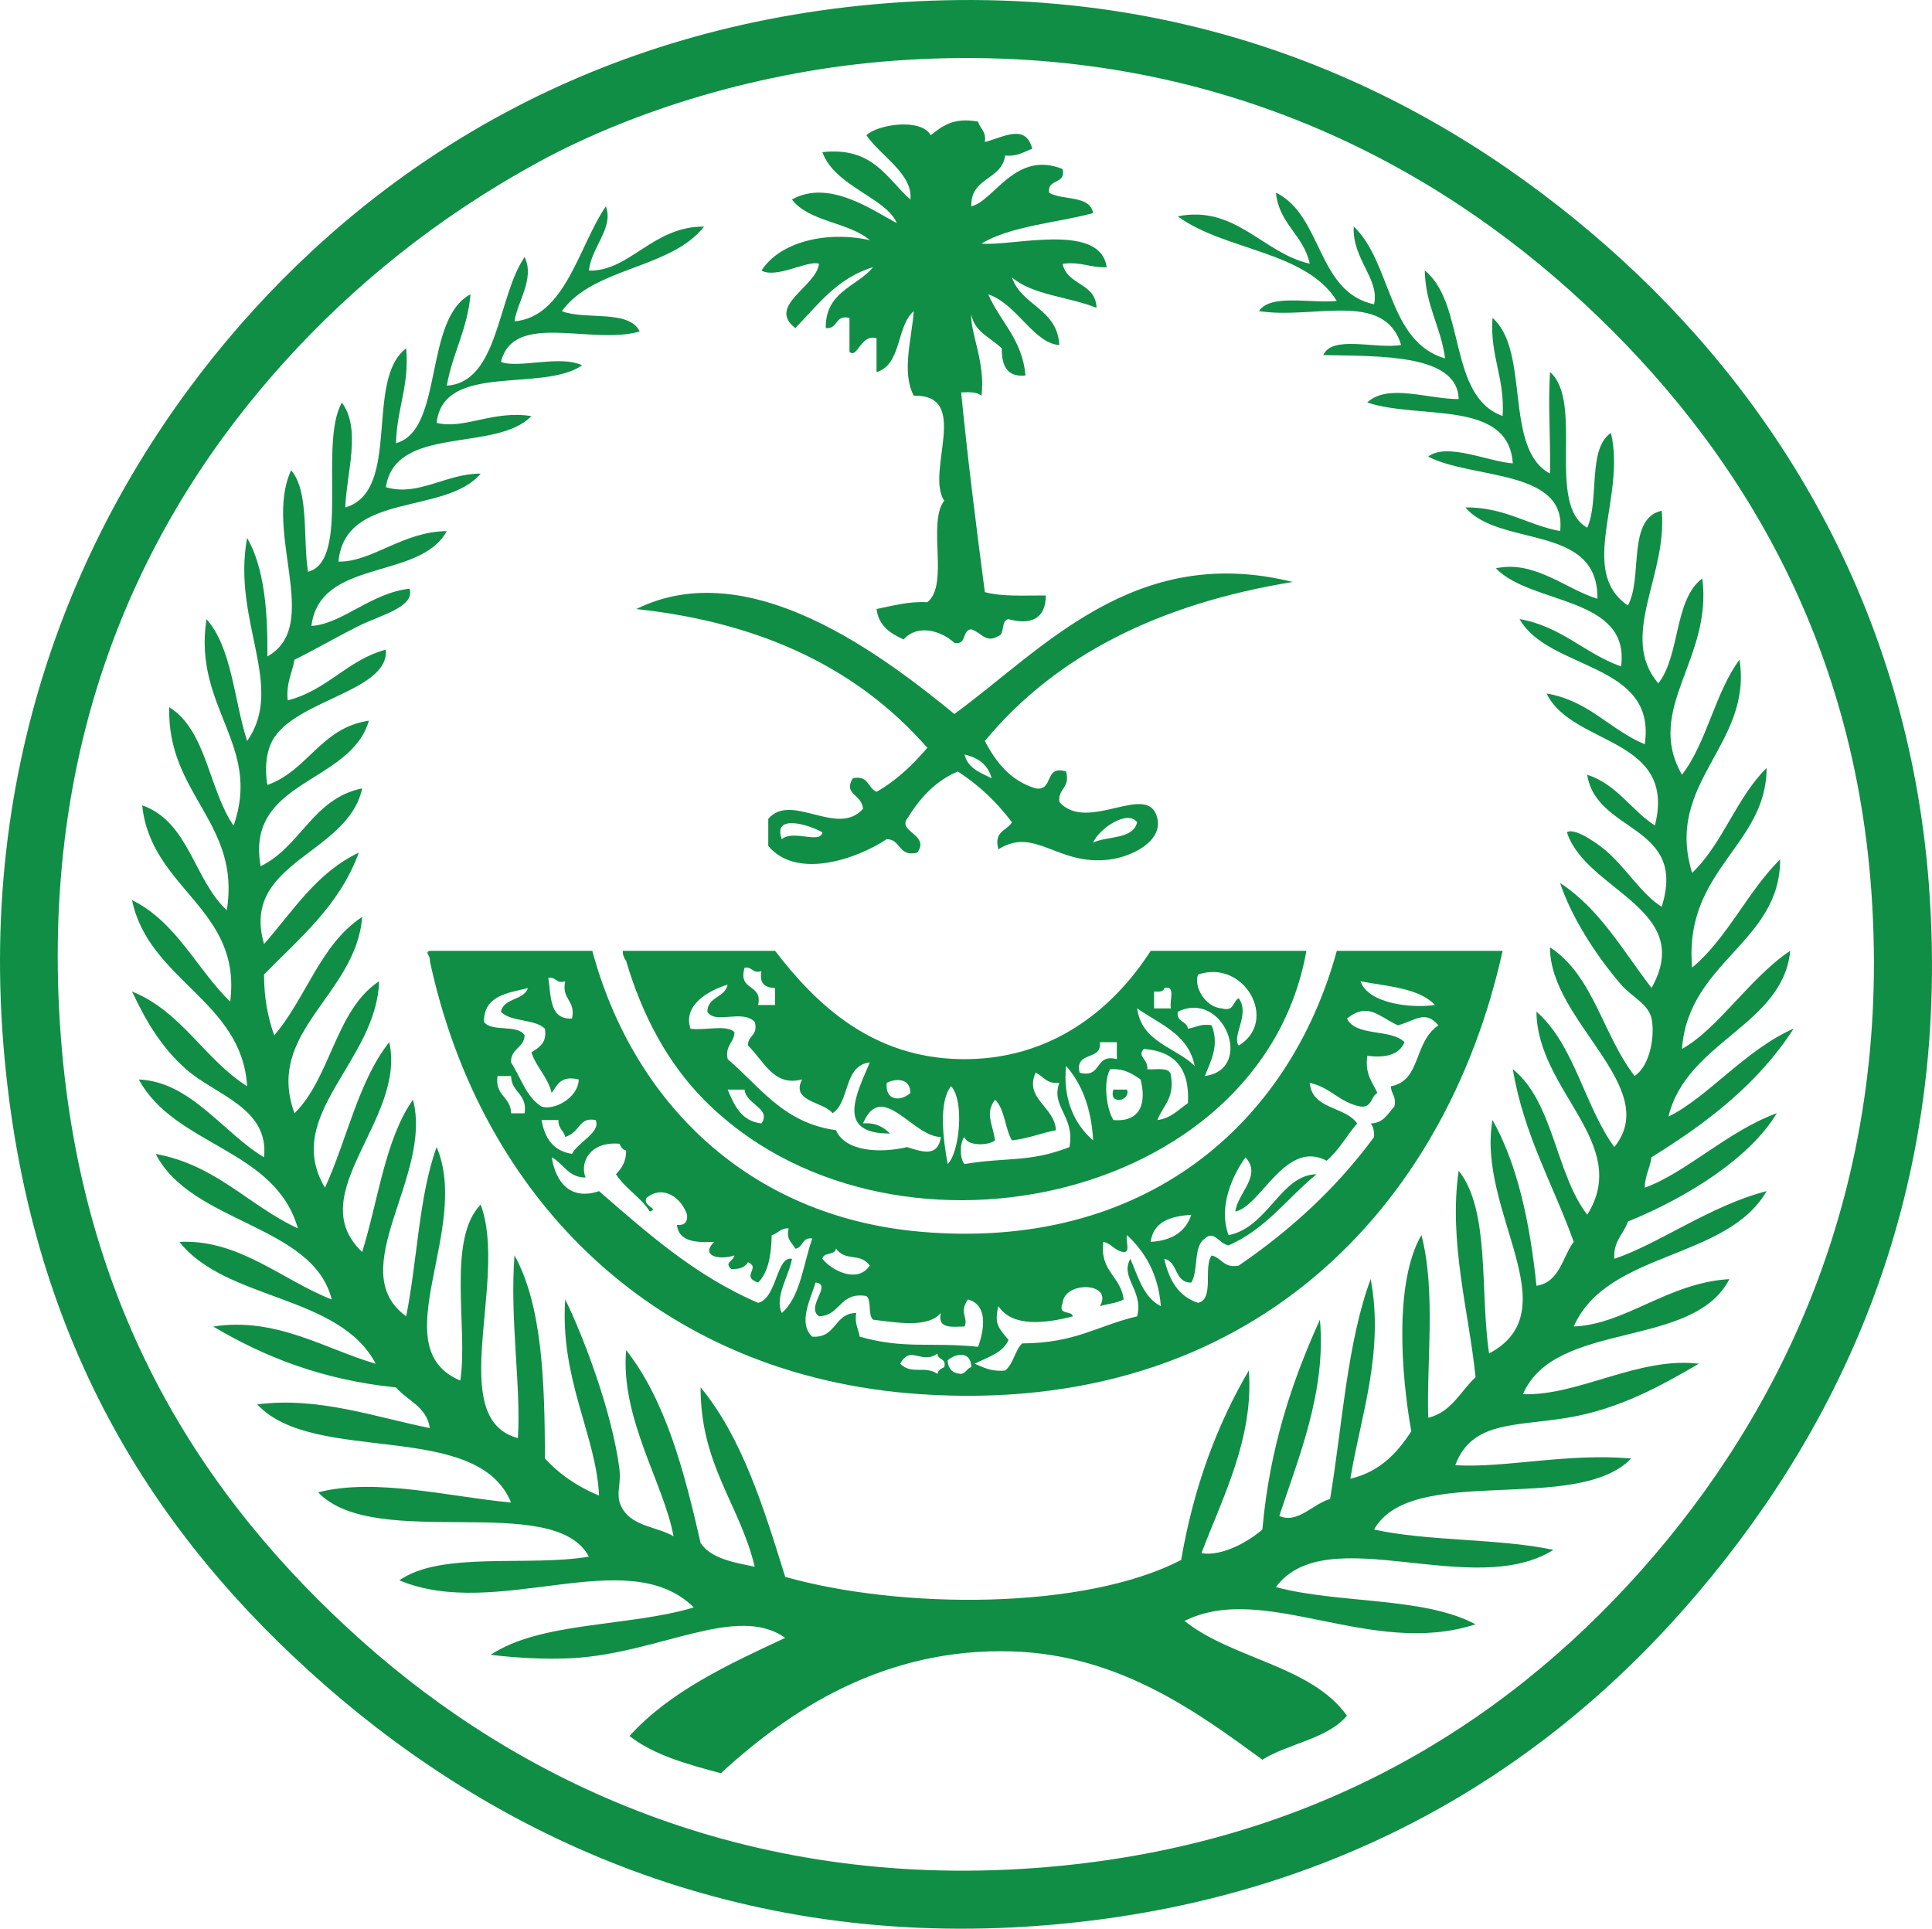 <?xml version="1.0" encoding="UTF-8"?>
<svg id="Layer_1" data-name="Layer 1" xmlns="http://www.w3.org/2000/svg" viewBox="0 0 812.92 811.49">
  <defs>
    <style>
      .cls-1 {
        fill: #108e45;
        stroke-width: 0px;
      }
    </style>
  </defs>
  <path class="cls-1" d="M373.1,1.36c134.15-10.49,233.9,41.34,303.3,102.52,68.95,60.8,126.5,150.49,135.27,269.12,9.93,134.21-40.89,233.12-102.52,303.3-63.08,71.83-151.39,124.53-270.54,133.85-129.45,10.13-230.08-38.21-301.87-101.1C64.5,645.78,11.5,562.88,1.46,439.93c-10.72-131.22,39.28-234.25,99.68-303.3C161.05,68.13,250.29,10.96,373.1,1.36ZM226.44,68.28c-42.91,23.4-77.91,52.08-106.79,84.01C61.05,217.08,15.71,309.73,25.66,437.08c8.88,113.6,58.81,192.84,126.73,253.46,64.97,57.99,159.99,104.52,283.36,95.4,113.12-8.36,195.51-58.5,254.89-125.3,58.92-66.29,105.42-160.79,96.82-284.79-7.98-115.11-63.13-196.4-126.73-253.46-64.54-57.91-159.22-106.11-284.79-96.83-55.48,4.1-109.31,20.79-149.52,42.72Z"/>
  <g>
    <path class="cls-1" d="M411.55,51.19c.82,2.98,3.53,4.06,2.84,8.55,7.74-1.91,17.13-8,19.94,2.85-3.48,1.27-6.18,3.32-11.39,2.85-1.42,10.45-14.66,9.07-14.24,21.36,9.52-2.14,18.58-23.78,38.45-15.66,1.47,6.69-6.65,3.79-5.7,9.97,5.69,3.33,17.17.87,18.51,8.55-15.73,4.21-34.5,5.36-46.99,12.81,12.31,1.37,50.08-9.29,52.68,9.97-6.98.33-10.78-2.51-18.51-1.43,1.79,9.13,13.97,7.87,14.24,18.51-11.48-4.66-26.95-5.32-35.6-12.82,4.08,12.05,19.14,13.13,19.94,28.48-10.81-.74-17.78-17.23-29.9-21.36,5.01,11.61,14.35,18.87,15.66,34.17-7.91.79-9.99-4.25-9.97-11.39-4.5-4.52-11.36-6.68-12.82-14.24-.49,7.63,6.11,20.45,4.27,34.18-1.68-1.64-5.03-1.61-8.54-1.43,2.81,28.51,6.33,56.32,9.97,84.01,7.03,1.99,16.65,1.39,25.63,1.42.06,10.08-6.65,12.5-15.67,9.97-3.33.46-1.38,6.21-4.27,7.12-5.38,3.09-6.91-1.35-11.39-2.85-4.02.26-1.77,6.77-7.12,5.7-6.17-5.65-15.94-7.65-21.36-1.43-5.54-2.53-10.49-5.65-11.39-12.82,6.77-1.29,12.9-3.23,21.36-2.85,9.33-7.28-.12-33.35,7.12-42.72-8.05-12.04,11.48-44.8-12.82-44.14-5.21-10.02-.89-23.6,0-35.6-7.41,6.35-5.01,22.52-15.66,25.63v-14.24c-6.73-1.91-8.09,8.9-11.39,5.7v-14.24c-6.25-1.5-4.68,4.81-9.97,4.27-.23-15.41,13.04-17.34,19.94-25.63-15,4.46-23.17,15.75-32.75,25.63-12.14-9.34,8.8-17.36,9.97-27.05-4.45-1.73-17.86,6.38-24.21,2.85,7.49-11.75,26.69-16.9,45.56-12.81-8.96-7.65-25.59-7.64-32.75-17.09,15.43-8.64,33.59,4.28,44.14,9.97-4.19-10.53-26.23-15.53-31.32-29.9,21.31-2.33,26.95,11.02,37.02,19.93,1.21-10.72-12.79-18.51-18.51-27.06,4.87-4.59,23-7.31,27.06,0,4.83-3.71,9.44-7.64,19.94-5.7Z"/>
    <path class="cls-1" d="M543.97,244.85c-56.34,9.16-99.95,31.05-129.58,66.93,4.75,9.02,10.8,16.73,21.36,19.93,7.85,1.2,3.34-9.96,12.82-7.12,1.84,7.06-3.44,7-2.84,12.82,11.94,13.53,37.81-9.28,41.29,7.12,1.99,9.39-10.44,15.8-19.94,17.09-22,2.98-31.51-14.1-46.99-4.27-2.09-7.79,3.63-7.76,5.7-11.39-6.32-8.4-13.83-15.59-22.78-21.36-9.68,4.09-16.1,11.43-21.36,19.94-3.85,5.38,9.8,6.83,4.27,14.24-8.04,1.87-6.7-5.64-12.82-5.7-12.68,8.4-37.89,17.13-49.84,2.85v-11.39c9.68-11.42,29.16,7.96,39.87-4.27-.43-6.06-8.52-6.04-4.28-12.82,6.64-1.42,6.28,4.16,9.97,5.7,8.48-4.81,15.22-11.36,21.36-18.51-28.11-32.17-67.99-52.57-122.46-58.38,47.85-23.75,104.58,20.32,133.85,44.14,37.04-26.98,75.68-72.13,142.39-55.53ZM417.25,327.44c-1.52-5.6-5.57-8.67-11.4-9.97,1.36,5.76,6.62,7.62,11.4,9.97ZM459.96,354.49c6.19-2.83,16.79-1.25,18.51-8.54-4.26-5.52-16.18,2.95-18.51,8.54ZM328.96,353.07c4.76-4.1,16.15,2.16,17.09-2.84-5.14-3.09-21.19-8.16-17.09,2.84Z"/>
  </g>
  <path class="cls-1" d="M262.04,400.06h64.08c17.45,22.74,40.96,45.04,78.32,45.57,37.41.53,63.65-20.56,79.74-45.57h65.5c-18.94,106.81-177.08,139.86-253.46,62.66-15.37-15.54-26.02-35.58-32.75-58.38-.75-1.15-1.48-2.31-1.42-4.28ZM318.99,422.84h7.12v-7.12c-4.09-.18-6.76-1.78-5.7-7.12-4.03,1.18-3.69-2-7.12-1.43-2.94,10.06,7.74,6.5,5.7,15.67ZM504.1,410.03c-1.95,4.91,2.91,13.74,9.97,14.24,5.31,1.51,4.6-3,7.12-4.27,4.96,6.67-2.98,15.73,0,19.94,17.03-10.39,2.41-36.57-17.09-29.9ZM290.52,432.81c5.73.92,15.14-1.85,18.51,1.42-.08,4.67-4.05,5.44-2.85,11.39,13.59,11.57,23.42,26.88,45.57,29.9,3.89,8.99,18.41,9.82,29.9,7.12,6.84,2.19,13,4.16,14.24-4.28-11.61.16-24.97-24.3-32.75-5.7,5.64-.42,8.7,1.74,11.39,4.27-22.98.13-14.28-16.36-8.55-29.9-11.14,1.2-8.24,16.44-15.66,21.36-3.95-5.03-17.71-4.76-12.82-14.24-12.04,3.26-16.17-7.98-22.78-14.24-.15-4.42,4.48-4.07,2.84-9.97-5.43-5.45-16.72,1.24-19.93-4.27.15-6.5,7.48-5.81,8.54-11.39-8.47,2.6-18.84,8.77-15.66,18.51ZM485.59,417.15v7.12h7.12c-.86-2.93,2.29-9.89-2.85-8.54-.24,1.66-2.25,1.55-4.27,1.43ZM502.68,448.47c-2.67-13.46-14.75-17.52-24.21-24.21,1.87,14.27,16.03,16.25,24.21,24.21ZM495.56,425.69c-.67,4.47,3.84,3.76,4.28,7.12,3.34-.45,5.34-2.25,9.97-1.43,3.35,8.4-.32,14.94-2.85,21.36,21.06-2.82,7.98-36.51-11.39-27.06ZM454.26,451.32c9.64,2.52,6.08-8.16,15.67-5.7v-7.12h-7.12c.97,8.09-10.75,3.49-8.55,12.82ZM482.75,449.9c4.03.24,9.77-1.22,9.97,2.85,1.52,9.59-3.57,12.57-5.7,18.51,5.87-.78,8.83-4.46,12.82-7.12.83-14.59-5.65-21.88-18.51-22.79-3.14,3.01,1.83,4.21,1.43,8.55ZM459.96,479.8c-.75-13.49-4.73-23.74-11.39-31.33-1.41,13.07,3.04,24.28,11.39,31.33ZM468.51,471.25c11.7,1.04,13.89-7.64,11.39-17.09-3.41-2.29-6.7-4.68-12.82-4.27-3.05,5.61-1.4,17.07,1.43,21.36ZM444.3,475.53c-6.36,1.23-11.66,3.53-18.51,4.27-3-5.07-2.96-13.18-7.12-17.09-4.33,5.84-1.01,9.93,0,17.09-2.74,2.32-11.92,2.46-12.82-1.43-2.09,2.07-2.09,9.32,0,11.39,17.9-2.97,27.36-.57,44.14-7.12,2.39-13.16-7.94-16.83-4.27-27.06-5.38.63-6.69-2.81-9.97-4.27-4.9,11.05,7.98,14.13,8.55,24.21ZM373.1,455.59c-.75,7.94,6.12,7.81,9.97,4.27-.04-5.94-5.54-6.41-9.97-4.27ZM398.74,489.76c5.01-4.71,7.16-26.7,1.42-32.75-5.23,6.51-3.39,22.02-1.42,32.75ZM320.42,472.68c4.26-6.41-6.66-8-7.12-14.24h-7.12c2.8,6.69,5.71,13.28,14.24,14.24Z"/>
  <path class="cls-1" d="M468.51,458.44h5.7c1.66,4.94-7.96,6.62-5.7,0Z"/>
  <path class="cls-1" d="M747.6,468.41c-11.42,18.96-37.7,35.4-62.65,45.56-1.74,5.38-6.2,8.04-5.7,15.67,18.84-6.33,40.31-22.35,64.08-28.48-16.84,29.21-67.04,25.05-81.17,56.96,21.9-.89,39.52-18.38,65.5-19.94-15.27,29.83-73.2,16.98-86.86,48.41,23.31.83,48.5-15.86,74.04-12.82-14.43,8.34-32.73,19.09-55.53,22.78-22.31,3.62-40.06,1.43-46.99,19.94,21.23,1.22,46.97-5.19,74.04-2.84-22.97,23.83-92.43,1.74-108.21,29.9,22.97,5.04,52.35,3.65,75.47,8.55-34.09,21.38-95.39-13.14-116.77,15.66,26.18,7.05,62.43,4.03,84.01,15.67-44.02,14.29-88.85-18.2-122.46-1.43,20.04,16.03,53.36,18.79,68.35,39.87-8.24,9.79-24.46,11.61-35.6,18.51-27.5-20.11-60.32-44.19-105.37-45.56-53.49-1.63-93.3,24.43-122.46,51.26-14.25-3.78-28.34-7.72-38.45-15.66,16.91-18.69,41.23-29.97,65.5-41.29-20.3-14.52-53.26,6.63-89.71,8.54-11.49.6-24.12-.17-34.18-1.42,21.06-14.06,58.5-11.76,85.44-19.94-27.9-27.58-82.68,5.9-123.88-11.39,17.51-12.39,54.15-5.65,79.74-9.96-14.62-27.75-90.03-1.94-113.91-27.06,24.15-6.29,56.24,2.06,81.16,4.27-14.3-35.07-83.16-15.56-106.79-41.29,25.97-3.33,49.95,5.49,72.62,9.97-1.38-9.07-9.41-11.47-14.24-17.09-31.01-3.17-55.46-12.89-76.89-25.63,26.47-4.15,47.34,9.61,68.35,15.66-15.36-29.25-62.88-26.35-82.59-51.26,25.03-1.3,43.53,16.28,64.08,24.21-7.83-31.57-59.21-31.92-74.04-61.23,25.63,4.75,39.05,21.71,59.81,31.33-9.55-33.65-51.84-34.56-66.93-62.66,21.84.94,35.47,22.43,52.68,32.75,2.26-20.79-20.6-26.28-32.75-37.02-10.57-9.35-17-20.44-22.78-32.75,20.95,8.48,30.38,28.47,48.41,39.87-2.11-35.95-41.56-44.71-48.41-78.32,18.74,9.27,27.11,28.9,41.29,42.72,5.06-39.23-33.42-47.27-37.02-82.59,19.7,6.88,21.77,31.39,35.6,44.14,5.98-36.84-25.3-48.74-24.21-85.44,15.77,9.86,16.58,34.68,27.06,49.84,12.04-33.96-17.2-49.79-11.39-86.86,10.74,12.05,11.53,34.03,17.09,51.26,16.23-23.21-6.49-50.45,0-85.44,7.12,12.34,8.68,30.25,8.54,49.84,23.27-13.01-1.92-52.39,9.97-78.32,7.67,8.94,4.86,28.37,7.12,42.72,18.07-4.72,4.29-53.62,14.24-71.2,8.29,11.16,1.93,29.62,1.43,44.14,23.86-6.99,7.95-53.76,25.63-66.93,1.37,16.09-4.03,25.4-4.27,39.87,20.17-5.46,11.46-52.14,31.33-62.65-1.26,14.88-7.57,24.7-9.97,38.45,21.88-1.39,21.28-37.57,32.75-54.11,4.36,9.14-3.08,18.73-4.27,27.05,21.41-1.86,27.07-31.78,38.45-48.41,3.44,9.16-6.27,17.44-7.12,27.06,17.07.45,26.88-18.68,48.41-18.51-13.91,17.89-46.57,17.03-59.81,35.6,9.94,3.82,28.36-.83,32.75,8.54-20.32,5.87-53.07-8.74-58.38,12.81,7.36,2.84,25.1-3.05,34.17,1.43-16.9,11.58-58.42-1.47-61.23,24.21,11.63,2.86,23.82-5.45,39.87-2.85-14.94,15.43-57.25,3.5-61.23,29.9,13.77,4.08,25.36-5.82,39.87-5.7-14.7,17.57-57.11,7.44-59.81,37.02,14.12.23,27.06-12.71,45.56-12.82-11.4,20.88-53.32,11.23-56.95,39.87,12.74-.68,24.99-13.84,41.29-15.66,2.47,7.76-12.46,11.19-21.36,15.66-9.59,4.82-19.67,10.65-27.05,14.24-.97,5.67-3.6,9.69-2.85,17.09,16.65-4.23,24.88-16.89,41.29-21.36,1.46,17.23-36.28,20.81-46.99,37.02-3.32,5.02-4.12,12.82-2.85,19.93,17.16-6.1,22.45-24.06,42.72-27.05-7.84,26.84-52.11,24.74-45.56,61.23,16.93-8.22,21.87-28.44,42.72-32.75-5.97,28-51.42,30.8-41.29,65.5,12.23-13.88,22.12-30.09,39.87-38.45-8.12,22.26-24.86,35.9-39.87,51.26-.02,9.98,1.68,18.25,4.27,25.63,13.38-15.57,19.47-38.43,37.02-49.83-2.56,32.94-41.11,48.16-28.48,82.59,15.33-15.05,17.27-43.49,35.6-55.54-1.02,33.87-40.89,56.33-22.78,86.86,9.27-20.16,14.03-44.83,27.05-61.23,7.28,32.52-37.12,63.96-11.39,88.28,6.77-21.71,9.6-47.35,21.36-64.08,8.56,32.07-29.64,71.7-2.85,91.13,4.7-23.3,5.33-50.69,12.82-71.2,14.71,34.68-23.08,84.44,9.97,98.25,3.33-22.14-5.76-59.35,8.55-74.05,11.79,31.53-15.17,90.05,15.66,98.25,1.41-21.83-3.45-49.71-1.42-76.89,11.65,21.1,12.71,52.79,12.81,85.44,6.1,6.71,13.73,11.9,22.78,15.66-1.18-25.45-16.54-48.92-14.24-82.59,8.08,16.58,19.75,47.76,22.78,71.2.96,7.43-2.13,11.36,1.43,17.09,4.57,7.38,14.47,7.38,21.36,11.39-4.03-22.16-22.43-49.63-19.94-78.32,16.5,21,24.39,50.6,31.33,81.17,4.4,6.52,13.7,8.13,22.78,9.97-6.37-26.38-22.82-42.68-22.78-75.47,17.4,21.04,26.49,50.4,35.6,79.74,48.53,13.71,125.74,14.08,166.6-7.12,5.28-30.79,15.15-57,28.48-79.74,2.16,28.74-11.39,54.1-19.93,76.89,8.41,1.43,19.5-4.59,25.63-9.97,3.04-34.45,12.51-62.48,24.21-88.28,2.73,30.26-9.11,58.28-17.09,82.59,7.73,3.48,14.32-5.28,21.36-7.12,5.23-31.32,7.17-65.93,17.09-92.56,5.81,30.97-4.4,58.25-8.55,84.01,12.32-2.87,19.64-10.74,25.63-19.94-4.29-24.04-7.19-62.88,4.27-82.59,6.15,23.61,2.13,53.48,2.85,76.89,9.92-2.42,13.53-11.15,19.93-17.09-2.83-27.65-11.4-56.8-7.12-86.86,13.33,16.56,8.89,50.91,12.81,76.89,34.23-18.23-5.31-59.81,1.43-98.25,10.57,18.85,15.73,43.13,18.51,69.78,9.84-1.55,10.82-11.97,15.66-18.51-8.62-24.13-20.89-44.61-25.63-72.62,17.16,13.69,17.94,43.76,31.32,61.23,18.84-29.97-21.09-52.02-21.36-85.44,15.98,13.92,20.16,39.65,32.75,56.96,20.37-25.05-27.24-52.95-27.05-84.01,18.2,11.7,22.45,37.35,35.6,54.11,7.06-4.76,8.5-18.12,7.12-24.21-1.4-6.16-8.37-9.1-12.82-14.24-11.24-13.01-21.32-29.43-25.63-42.72,16.68,10.85,26.47,28.59,38.45,44.14,18.69-33.33-27.72-40.92-35.6-65.5,3.02-2.02,11.68,3.89,15.66,7.12,8.68,7.05,15.85,19.18,24.21,24.21,10.95-34.72-27.61-30.88-31.33-55.54,12.54,4.07,18.39,14.84,28.48,21.36,9.39-37.4-34.96-33.39-45.57-55.54,17.85,3.04,26.56,15.21,41.29,21.36,5.22-34.65-40.34-30.85-52.68-52.68,17.76,3.13,27.32,14.45,42.72,19.93,3.94-29.58-37.78-25.82-52.68-41.29,16.33-3.5,29.26,8.7,42.72,12.82.49-31.82-41.25-21.41-55.54-38.45,16.69-.08,25.87,7.35,39.87,9.97,2.89-26.2-37.06-21.74-55.53-31.33,7.75-6.07,25.24,2.09,35.6,2.85-1.8-27.16-39.62-18.29-61.23-25.63,8.63-8.15,25.49-1.38,38.45-1.43-.43-19.04-33.26-18-56.96-18.51,3.76-8.58,22.29-2.39,32.75-4.27-7.05-23.15-36.9-10.59-59.81-14.24,4.94-7.4,21.55-3.13,32.75-4.27-13.05-21.12-47.24-21.11-66.93-35.6,24.33-4.86,35.8,15.47,55.54,19.93-2.58-12.13-12.87-16.56-14.24-29.9,19.78,9.65,17.07,41.79,41.3,46.99,2.49-10.59-9.31-19.15-8.55-32.75,16.05,15.27,14.21,48.44,38.44,55.53-1.76-13.42-8.26-22.11-8.54-37.02,17.33,14,9.65,53,32.75,61.23,1-16.18-5.37-25-4.27-41.29,16.03,13.88,4.6,55.21,24.21,65.5.23-17.17-.86-27.28,0-42.72,14.46,12.6-1.78,55.9,15.66,65.5,5.19-11.43.03-33.2,9.97-39.87,6.47,27.18-14.23,57.85,7.12,72.62,6.47-11.57-.54-36.62,14.24-39.87,2.58,27.18-18.29,52.75-1.43,72.62,9.26-11.62,6.54-35.23,18.51-44.14,4.44,33.93-24.49,54.84-8.54,82.59,10.52-13.69,13.88-34.54,24.21-48.41,5.55,35.99-31.8,51.53-19.94,89.71,12.87-12.28,18.64-31.67,31.33-44.14,0,32.76-35.01,42.83-31.33,84.01,14.96-12.57,23.18-31.88,37.02-45.56.17,34.83-38.66,42.97-41.29,79.74,15.01-8.25,28.74-30.11,45.56-41.29-3.15,31.5-43.6,38.04-51.26,69.78,16.29-7.92,32.53-28.22,52.68-37.02-14.86,23.11-36.32,39.62-59.81,54.11-.64,4.59-2.73,7.71-2.85,12.82,17.16-6.11,35-23.86,55.54-31.33Z"/>
  <path class="cls-1" d="M180.87,400.06h68.35c17.1,63.46,65.51,111.86,138.12,118.19,94.29,8.22,155.26-45.34,175.14-118.19h69.77c-23.93,108.2-106.12,195.84-244.91,186.54-111.26-7.46-185.12-82.64-206.47-182.26.3-2.44-2.43-3.69,0-4.28ZM240.68,428.54c1.69-7.86-4.54-7.8-2.85-15.67-4.03,1.18-3.69-2-7.12-1.42,1.24,7.78.38,17.65,9.97,17.09ZM603.78,422.84c-6.65-7.12-19.74-7.79-31.33-9.97,3.29,9.54,21.77,11.44,31.33,9.97ZM203.65,429.96c3.15,4.45,14.38.82,17.09,5.7-.28,5.41-5.99,5.41-5.7,11.4,4.15,6.29,6.35,14.53,12.82,18.51,5.16,1.8,15.42-3.53,15.66-11.39-7.53-1.83-9.06,2.33-11.39,5.7-1.69-6.85-6.39-10.7-8.55-17.09,3.13-2.09,6.67-3.77,5.7-9.97-4.33-4.21-14.34-2.75-18.51-7.12,1.17-5.95,9.55-4.69,11.39-9.97-8.8,2.12-18.61,3.22-18.51,14.24ZM588.12,431.38c-8.08-3.74-12.45-9.88-21.36-2.84,3.66,7.74,18.6,4.18,24.21,9.97-2.1,5.02-7.47,6.77-15.66,5.7-1.11,7.75,2.18,11.1,4.27,15.66-2.84,1.43-2.25,6.3-7.12,5.7-8.8-1.64-12.72-8.16-21.36-9.96.97,11.37,14.94,9.75,19.94,17.09-4.41,5.09-7.71,11.28-12.82,15.67-17.35-9.22-27.72,19.34-38.45,21.36,1.1-8.05,11.36-15.1,4.28-22.78-5.23,7.3-11.59,20.43-7.12,32.75,16.63-3.3,21.97-25.48,37.02-25.63-12.3,10.01-21.42,23.2-37.02,29.9-3.89-.56-6.07-6.58-9.97-2.85-4.96,3.11-2.59,13.55-5.7,18.51-7.25.14-5.43-8.81-11.39-9.97,2.02,8.9,5.99,15.85,14.24,18.51,6.96-1.59,2.1-15,5.7-19.94,4.28.94,4.97,5.47,11.39,4.27,21.97-15.05,41.28-32.76,56.96-54.11.1-2.48-.32-4.43-1.43-5.7,5.52-.17,7.2-4.19,9.97-7.12,1.03-4.35-1.45-5.19-1.43-8.54,12.77-2.35,9.39-18.47,19.94-25.63-5.6-6.69-9.76-1.88-17.09,0ZM215.05,468.41h5.7c1.23-8.35-5.61-8.63-5.7-15.66h-5.7c-1.23,8.35,5.61,8.63,5.7,15.66ZM240.68,485.49c2.53-5.02,12.22-9.02,9.97-14.24-7.31-1.37-6.14,4.94-12.81,7.12-.61-2.71-3.07-3.57-2.85-7.12h-7.12c1.32,7.7,4.97,13.07,12.82,14.24ZM259.19,494.04c2.31-2.44,4.31-5.19,4.27-9.97-1.59-.3-2.21-1.58-2.84-2.84-12.42-1.07-16.77,7.85-14.24,14.24-7.47-.13-9.26-5.93-14.24-8.54,1.69,10.42,7.76,18.3,19.93,14.24,20.32,17.65,40.37,35.58,66.93,47,8-1.99,7.62-19.88,14.24-18.51-1.15,6.95-7.52,16.17-4.28,22.78,7.88-6.84,8.96-20.46,12.82-31.33-4.47-.67-3.76,3.83-7.12,4.27-1.26-2.53-3.97-3.62-2.84-8.54-3.54-.22-4.41,2.24-7.12,2.84-.14,8.4-1.44,15.66-5.7,19.94-7.56-2.51,1.32-6.19-4.27-8.55-1.21,2.12-3.59,3.07-7.12,2.85-2.86-2.9.63-2.79,1.43-5.7-7.32,2.25-14.2-.16-8.55-5.7-8.03.43-14.9-.28-15.66-7.12,3.11.26,4.53-1.16,4.27-4.27-2.28-7.06-10.01-12.87-17.09-7.12-1.88,3.56,5.63,4.46,1.42,5.7-3.9-6.07-10.34-9.59-14.24-15.66ZM484.17,522.52c8.98-.52,14.71-4.29,17.09-11.39-8.92.57-16.01,2.97-17.09,11.39ZM472.78,526.79c-3.79-.48-4.99-3.55-8.54-4.27-1.6,12.52,7.43,14.4,8.54,24.21-2.69,1.58-6.73,1.81-9.97,2.84,5.85-10.2-14.93-10.66-15.66-1.42-2.25,5.57,3.7,2.94,4.27,5.7-11.51,2.99-25.46,4.67-31.33-4.28-1.98,7.88.48,9.43,4.27,14.24-2.51,5.55-8.89,7.24-14.24,9.97,3.69,1.53,6.98,3.46,12.82,2.85,3.46-2.71,4.04-8.3,7.12-11.39,22.8-.17,31.25-7.35,48.41-11.39,2.82-10.92-7.39-16.3-2.84-24.21,3.27,7.65,5.53,16.3,12.82,19.93-1.09-13.62-6.64-22.79-14.24-29.9-.78,2.07,1.66,7.36-1.43,7.12ZM346.05,529.64c3.96,5.05,14.89,10.48,19.93,2.84-4.32-5.72-9.92-1.4-14.24-7.12-.39,2.93-5.31,1.34-5.7,4.28ZM341.77,562.39c10.24.75,9.09-9.9,18.51-9.96-.82,4.62.97,6.62,1.43,9.96,18.87,5.37,29.68,2.21,49.84,4.27,2.59-7.18,4.3-17.56-4.28-19.93-3.91,5.62.31,7.74-1.43,11.39-5.33.12-11.52,1.08-9.97-5.7-5.46,6.51-18.85,3.99-28.48,2.84-2.37-1.9-.48-8.07-2.85-9.97-11.35-1.86-10.75,8.24-19.93,8.55-5.79-4.11,5.85-13.38-1.43-14.24-1.83,6.27-7.69,17.08-1.43,22.78ZM378.8,573.78c4.88,4.86,10.09.54,15.66,4.28.3-1.6,1.58-2.22,2.85-2.85,1.04-3.89-2.83-2.87-2.85-5.7-6.85,4.86-11.32-3.88-15.66,4.27ZM398.74,572.35c.17,3.63,2.07,5.52,5.7,5.7,2.03-.34,2.4-2.35,4.27-2.85-.21-6.83-6.39-5.93-9.97-2.85Z"/>
</svg>